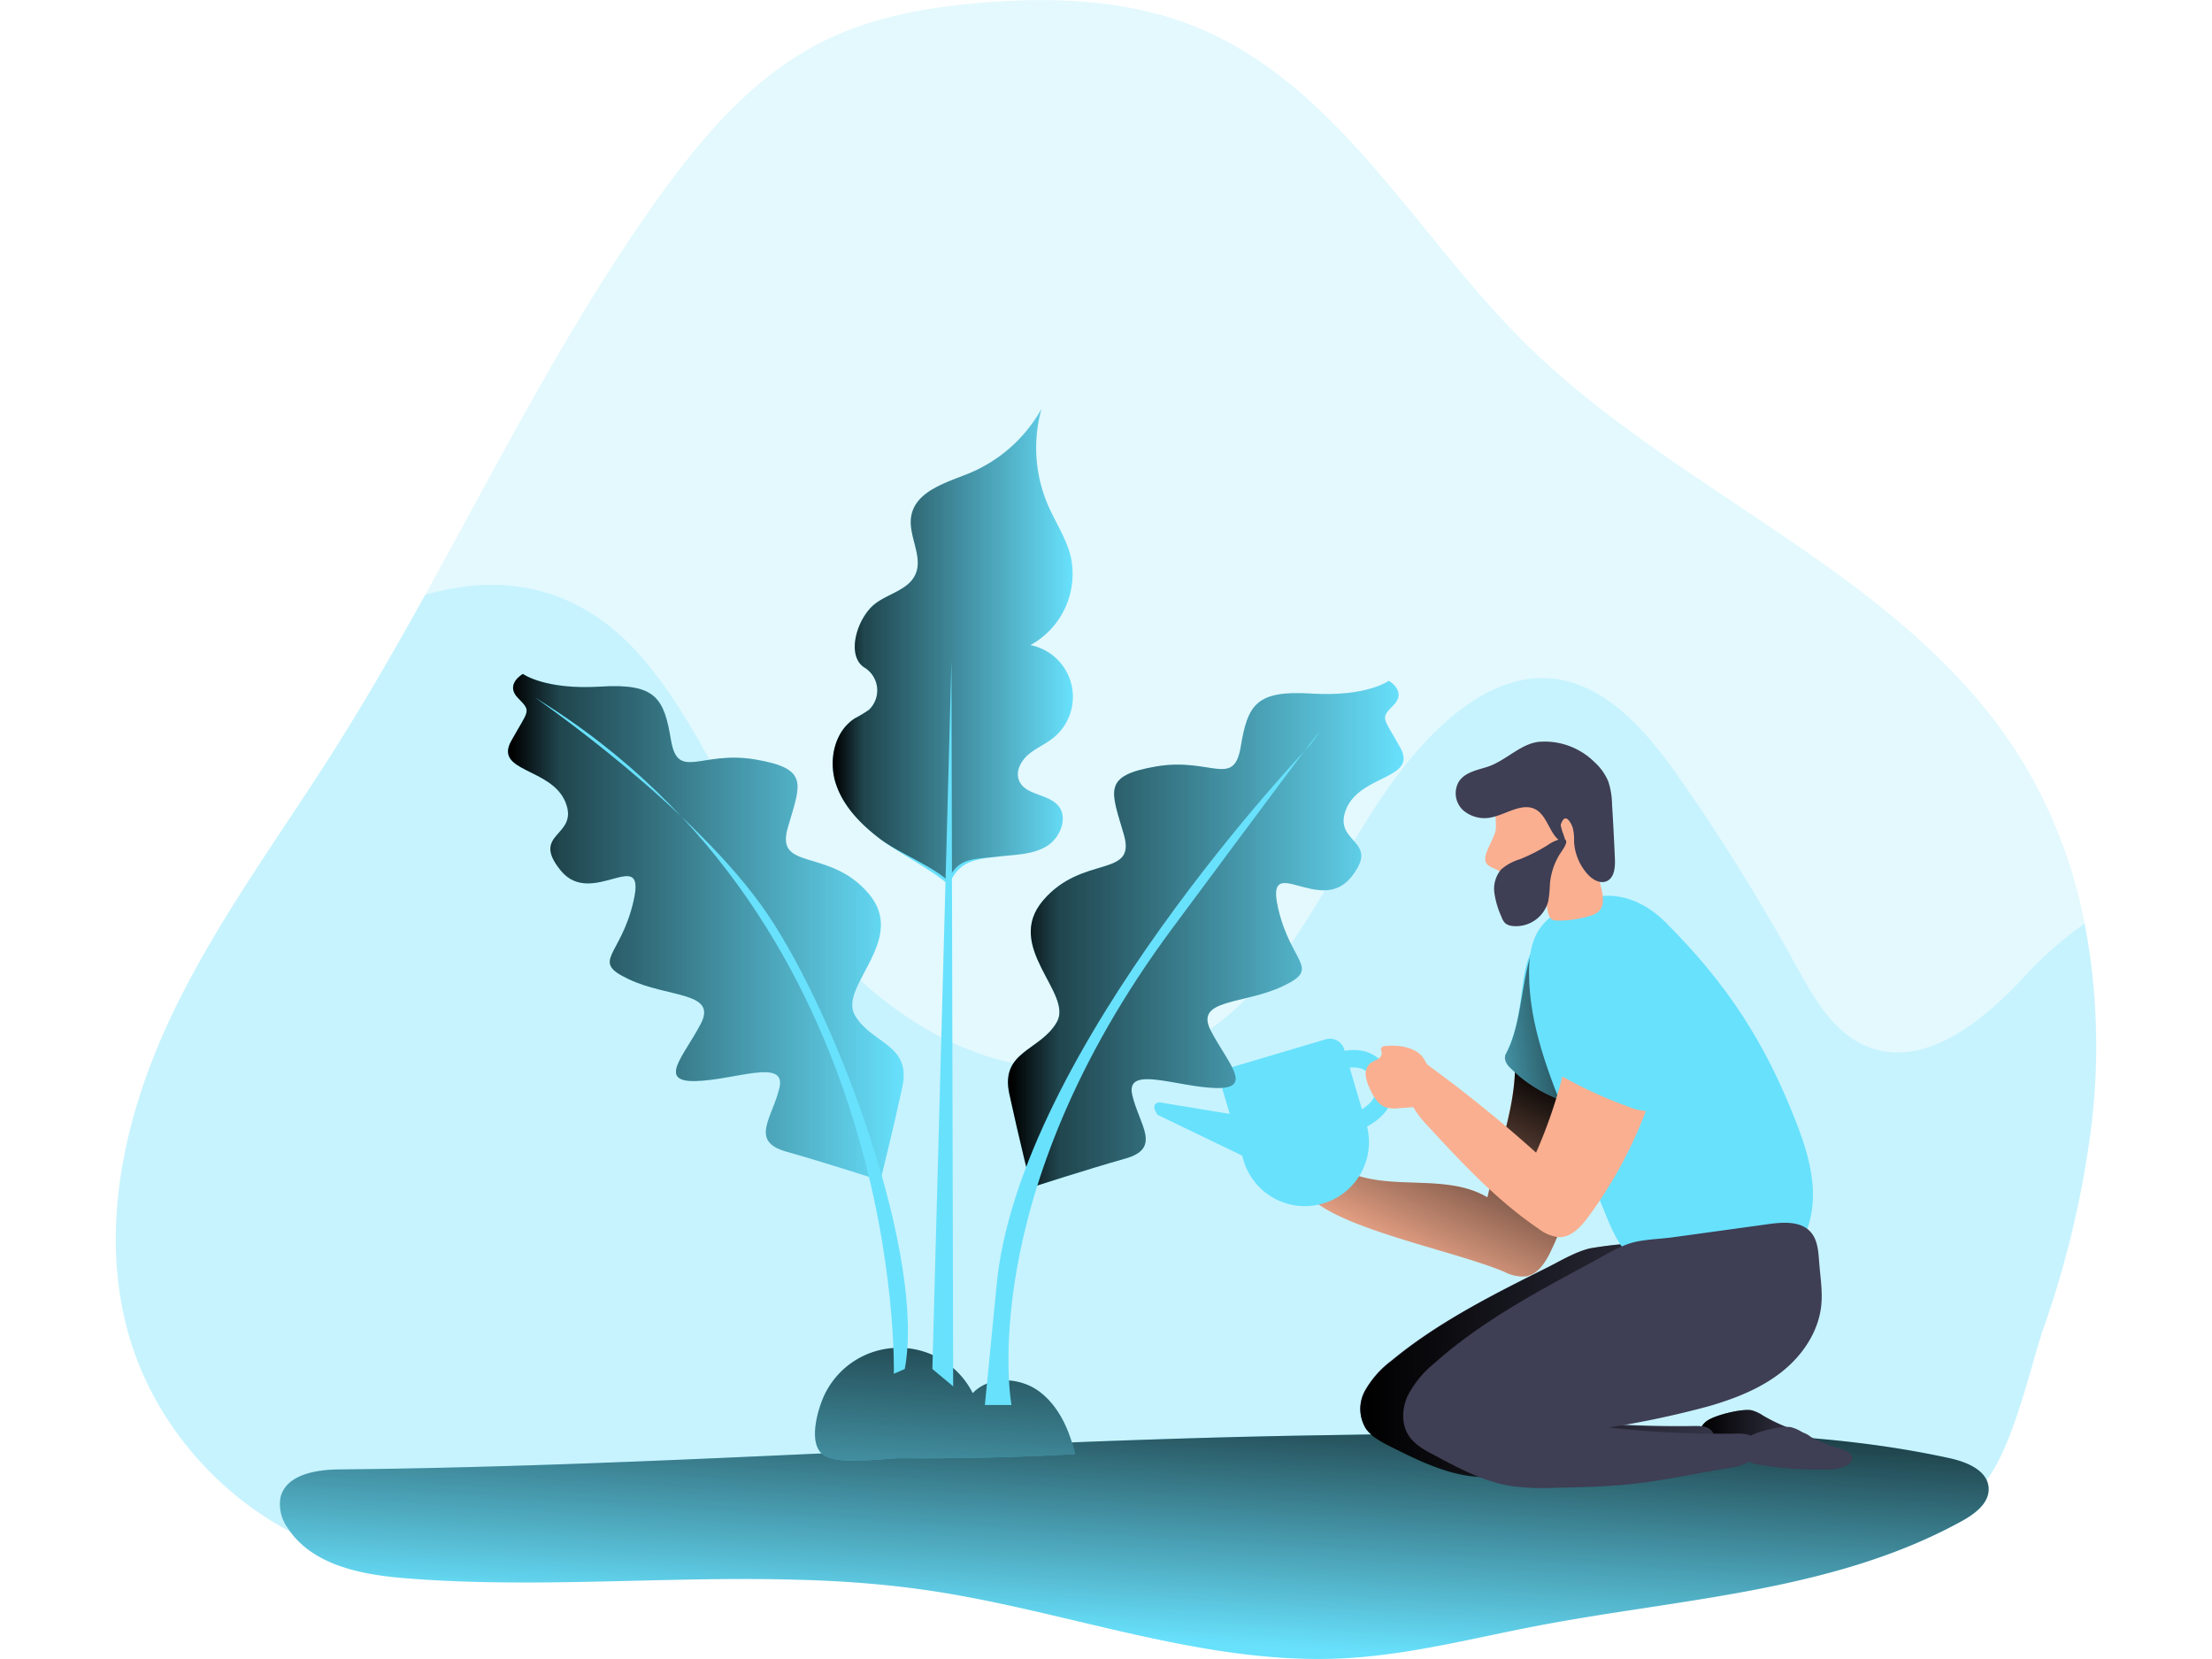 <svg id="Layer_1" data-name="Layer 1" xmlns="http://www.w3.org/2000/svg" xmlns:xlink="http://www.w3.org/1999/xlink" viewBox="0 0 416.08 348.56" width="247.2" height="185.4" class="illustration styles_illustrationTablet__1DWOa"><defs><linearGradient id="linear-gradient" x1="224.51" y1="300.8" x2="220.13" y2="372.97" gradientUnits="userSpaceOnUse"><stop offset="0.01"></stop><stop offset="1" stop-opacity="0"></stop></linearGradient><linearGradient id="linear-gradient-2" x1="340.93" y1="329.45" x2="364.51" y2="329.45" xlink:href="#linear-gradient"></linearGradient><linearGradient id="linear-gradient-3" x1="269.47" y1="313.16" x2="357.44" y2="313.16" xlink:href="#linear-gradient"></linearGradient><linearGradient id="linear-gradient-4" x1="158.64" y1="164.15" x2="209.09" y2="164.15" gradientUnits="userSpaceOnUse"><stop offset="0.01"></stop><stop offset="0.13" stop-opacity="0.69"></stop><stop offset="1" stop-opacity="0"></stop></linearGradient><linearGradient id="linear-gradient-5" x1="183.94" y1="300.4" x2="180.29" y2="367.84" xlink:href="#linear-gradient-4"></linearGradient><linearGradient id="linear-gradient-6" x1="301.08" y1="249.97" x2="278.97" y2="296.38" xlink:href="#linear-gradient"></linearGradient><linearGradient id="linear-gradient-7" x1="317.65" y1="242.91" x2="283.78" y2="247.12" xlink:href="#linear-gradient-4"></linearGradient><linearGradient id="linear-gradient-8" x1="195.46" y1="224.97" x2="278.56" y2="224.97" xlink:href="#linear-gradient-4"></linearGradient><linearGradient id="linear-gradient-9" x1="90.48" y1="223.51" x2="173.58" y2="223.51" xlink:href="#linear-gradient-4"></linearGradient></defs><title>Watering Plant</title><path d="M423,266a203.64,203.64,0,0,1-10,41.85c-3,8.92-6.79,27.18-13.62,33.83C386.49,354.3,345.52,353.07,327.9,355c-19,2-38,3.48-57.13,4.44q-11,.55-21.94.91c-53,1.73-106,.28-159-1.17-10.73-.31-21.56-.62-31.91-3.44-1.3-.35-2.58-.75-3.85-1.18-20.6-7-37.42-24.56-43.37-45.54-6.12-21.6-1.09-45,8.33-65.41s23-38.53,35-57.51c6.69-10.58,12.91-21.45,19-32.41,15.51-28,30-56.73,48.56-82.81,9.4-13.19,20.25-26,34.7-33.31,10.57-5.33,22.48-7.41,34.28-8.34,14.86-1.17,30.21-.54,44.05,5,29.94,12,46.32,43.51,69.18,66.26,32.61,32.45,80.93,49,104.9,88.3a104.19,104.19,0,0,1,13,34A137.44,137.44,0,0,1,423,266Z" transform="translate(-8.03 -28.71)" fill="#68e1fd" opacity="0.18" style="isolation: isolate;"></path><path d="M423,266a203.64,203.64,0,0,1-10,41.85c-3,8.92-6.79,27.18-13.62,33.83C386.49,354.3,345.52,353.07,327.9,355c-19,2-38,3.48-57.13,4.44-71.71-5.89-144.44-5.24-216.69-4.88-20.6-7-37.42-24.56-43.37-45.54-6.12-21.6-1.09-45,8.33-65.41s23-38.53,35-57.51c6.69-10.58,12.91-21.45,19-32.41,16.3-4.7,32.5-2,45.67,13.33,10.9,12.68,17.2,28.55,25.85,42.85,9.23,15.27,21.62,29.12,37.57,37.1s35.81,9.33,51.43.71c26-14.31,32.52-49.52,55.29-68.5,5.44-4.52,12.09-8.12,19.17-8,12.24.18,21.44,10.86,28.45,20.89A430.85,430.85,0,0,1,361,231.5c3.77,6.85,7.94,14.34,15.22,17.18,11.59,4.51,23.57-5,32.13-14.06a82.43,82.43,0,0,1,13.33-11.88A137.44,137.44,0,0,1,423,266Z" transform="translate(-8.03 -28.71)" fill="#68e1fd" opacity="0.23" style="isolation: isolate;"></path><path d="M316,329.64c25.88-.16,52-.09,77.31,5.44,3.63.79,8,2.57,8.2,6.28.17,3.13-2.85,5.4-5.6,6.91-27,14.9-59.13,16.25-89.44,22.07-13.28,2.55-26.45,6-39.95,6.76-29.78,1.66-58.54-10-88.05-14.28-36.21-5.31-73.17.43-109.64-2.52-9.24-.74-19.6-2.75-24.66-10.52a8.48,8.48,0,0,1-1.54-6.45c1.18-4.82,7.46-5.85,12.41-5.89,67.49-.65,135.07-5.94,202.7-7.12C277.11,330,296.53,329.64,316,329.64Z" transform="translate(-8.03 -28.71)" fill="#68e1fd"></path><path d="M316,329.64c25.88-.16,52-.09,77.31,5.44,3.63.79,8,2.57,8.2,6.28.17,3.13-2.85,5.4-5.6,6.91-27,14.9-59.13,16.25-89.44,22.07-13.28,2.55-26.45,6-39.95,6.76-29.78,1.66-58.54-10-88.05-14.28-36.21-5.31-73.17.43-109.64-2.52-9.24-.74-19.6-2.75-24.66-10.52a8.48,8.48,0,0,1-1.54-6.45c1.18-4.82,7.46-5.85,12.41-5.89,67.49-.65,135.07-5.94,202.7-7.12C277.11,330,296.53,329.64,316,329.64Z" transform="translate(-8.03 -28.71)" fill="url(#linear-gradient)"></path><path d="M351.65,325a7.87,7.87,0,0,1,2.45,1.12,36.23,36.23,0,0,0,8.06,3.48c1.11.32,2.51,1,2.33,2.12a1.83,1.83,0,0,1-.84,1.15,8,8,0,0,1-4.65,1,70.7,70.7,0,0,1-14.75-1.13c-2.79-.57-4.75-3.3-2-5.44C344,326,349.64,324.66,351.65,325Z" transform="translate(-8.03 -28.71)" fill="#3e3e54"></path><path d="M351.65,325a7.87,7.87,0,0,1,2.45,1.12,36.23,36.23,0,0,0,8.06,3.48c1.11.32,2.51,1,2.33,2.12a1.83,1.83,0,0,1-.84,1.15,8,8,0,0,1-4.65,1,70.7,70.7,0,0,1-14.75-1.13c-2.79-.57-4.75-3.3-2-5.44C344,326,349.64,324.66,351.65,325Z" transform="translate(-8.03 -28.71)" fill="url(#linear-gradient-2)"></path><path d="M309,294.9c-11.53,5.75-23.17,11.57-32.94,19.65a20.45,20.45,0,0,0-5.57,6.29,7.74,7.74,0,0,0,.18,7.85c1.21,1.72,3.23,2.76,5.17,3.73,5.28,2.65,10.69,5.35,16.61,6.18a55.45,55.45,0,0,0,8.93.3c5.64-.11,11.29-.22,16.89-.82,6.43-.68,12.77-2,19.17-2.95a10.66,10.66,0,0,0,5-1.59c1.38-1.06,2-3.21.69-4.38-.92-.84-2.36-.87-3.64-.85a226.61,226.61,0,0,1-26.7-1.19,209.41,209.41,0,0,0,21-4.17c5.39-1.46,10.73-3.39,15.15-6.61s7.84-7.89,8.41-13.08c.3-2.76-.2-5.54-.43-8.31-.18-2.11-.28-4.43-1.79-6-2.07-2.17-5.71-1.95-8.8-1.56L326.14,290a80,80,0,0,0-8.4,1C314.69,291.73,311.71,293.53,309,294.9Z" transform="translate(-8.03 -28.71)" fill="#3e3e54"></path><path d="M309,294.94c-11.53,5.77-23.17,11.62-32.94,19.74a20.63,20.63,0,0,0-5.57,6.31,7.83,7.83,0,0,0,.18,7.9c1.21,1.72,3.23,2.77,5.17,3.75,5.28,2.66,10.69,5.36,16.61,6.2a56.62,56.62,0,0,0,8.93.31c5.64-.12,11.29-.23,16.89-.83,6.43-.69,12.77-2,19.17-3a10.67,10.67,0,0,0,5-1.6c1.38-1.07,2-3.23.69-4.4-.92-.85-2.36-.87-3.64-.85a222.4,222.4,0,0,1-26.7-1.21,206.68,206.68,0,0,0,21-4.18c5.39-1.47,10.73-3.41,15.15-6.65s7.84-7.92,8.41-13.14c.3-2.77-.2-5.56-.43-8.34-.18-2.12-.28-4.45-1.79-6-2.07-2.18-5.71-2-8.8-1.57L326.14,290a77.39,77.39,0,0,0-8.4,1C314.69,291.76,311.71,293.56,309,294.94Z" transform="translate(-8.03 -28.71)" fill="url(#linear-gradient-3)"></path><path d="M183.05,214.64c-3.78-3.35-10.61-6.72-14.62-9.8s-7.72-6.9-9.2-11.73-.17-10.79,4.1-13.49a26.41,26.41,0,0,0,2.94-1.78,5.63,5.63,0,0,0-.77-8.76c-4.22-2.42-1.77-10.59,2.09-13.54,2.8-2.14,6.94-2.89,8.42-6.1,1.75-3.8-1.59-8.2-.85-12.32.94-5.24,7.33-7,12.24-9a31,31,0,0,0,15.12-13.51,30.45,30.45,0,0,0,1.32,20.14c1.56,3.63,3.84,7,4.8,10.8a17.06,17.06,0,0,1-8.46,18.7,11.08,11.08,0,0,1,4.69,19.59c-1.63,1.28-3.59,2.09-5.16,3.44s-2.7,3.57-1.89,5.47c1.29,3.05,6,2.7,8.19,5.21s.43,6.89-2.52,8.61-6.56,1.69-10,2.1C188.23,209.26,185.1,209.72,183.05,214.64Z" transform="translate(-8.03 -28.71)" fill="#68e1fd"></path><path d="M182.87,213.73c-3.78-3.35-10.43-5.81-14.44-8.89s-7.72-6.9-9.2-11.73-.17-10.79,4.1-13.49a26.41,26.41,0,0,0,2.94-1.78,5.63,5.63,0,0,0-.77-8.76c-4.22-2.42-1.77-10.59,2.09-13.54,2.8-2.14,6.94-2.89,8.42-6.1,1.75-3.8-1.59-8.2-.85-12.32.94-5.24,7.33-7,12.24-9a31,31,0,0,0,15.12-13.51,30.45,30.45,0,0,0,1.32,20.14c1.56,3.63,3.84,7,4.8,10.8a17.06,17.06,0,0,1-8.46,18.7,11.08,11.08,0,0,1,4.69,19.59c-1.63,1.28-3.59,2.09-5.16,3.44s-2.7,3.57-1.89,5.47c1.29,3.05,6,2.7,8.19,5.21s.43,6.89-2.52,8.61-6.56,1.69-10,2.1C188.23,209.26,184.91,208.81,182.87,213.73Z" transform="translate(-8.03 -28.71)" fill="url(#linear-gradient-4)"></path><path d="M156.37,323.07a17.35,17.35,0,0,1,31.7-1.66c3.53-3.73,10-3.35,14.06-.28s6.27,8.11,7.45,13.1q-18.17,1-36.36.86c-3.72,0-13.49,1.52-16.53-.69S155.22,326.08,156.37,323.07Z" transform="translate(-8.03 -28.71)" fill="#68e1fd"></path><path d="M156.37,323.07a17.35,17.35,0,0,1,31.7-1.66c3.53-3.73,10-3.35,14.06-.28s6.27,8.11,7.45,13.1q-18.17,1-36.36.86c-3.72,0-13.49,1.52-16.53-.69S155.22,326.08,156.37,323.07Z" transform="translate(-8.03 -28.71)" fill="url(#linear-gradient-5)"></path><path d="M296.21,280.28c-8.67-5.17-20.39-1.2-29.55-5.43-2.49,1.35-7-1.2-5.78,1.37s-2.73,3.64-.45,5.32c8.33,6.12,29.88,10.34,39.39,14.41a8.17,8.17,0,0,0,4.46.93c2.61-.43,4.19-3.05,5.32-5.45a93,93,0,0,0,8.5-31.23c.39-4.38.46-8.87-.82-13.08s-1.72-7.81-5.77-9.52c-2.95-1.25-4.45-1.15-6.65,1.71s-3.16,7.65-2.93,10.76C302.68,260.28,298.46,270.29,296.21,280.28Z" transform="translate(-8.03 -28.71)" fill="#faaf90"></path><path d="M296.21,280.28c-8.67-5.17-20.39-1.2-29.55-5.43-2.49,1.35-7-1.2-5.78,1.37s-2.73,3.64-.45,5.32c8.33,6.12,29.88,10.34,39.39,14.41a8.17,8.17,0,0,0,4.46.93c2.61-.43,4.19-3.05,5.32-5.45a93,93,0,0,0,8.5-31.23c.39-4.38.46-8.87-.82-13.08s-1.72-7.81-5.77-9.52c-2.95-1.25-4.45-1.15-6.65,1.71s-3.16,7.65-2.93,10.76C302.68,260.28,298.46,270.29,296.21,280.28Z" transform="translate(-8.03 -28.71)" fill="url(#linear-gradient-6)"></path><path d="M300,250.28a2.11,2.11,0,0,0,.15,1.66,3.65,3.65,0,0,0,.86,1.14A28.93,28.93,0,0,0,316,261a72.67,72.67,0,0,0,.61-14.52,27.28,27.28,0,0,0-1.87-9.3,12.8,12.8,0,0,0-4.57-5.66c-2.76-1.81-3.14-5.68-4.6-3.05C302.65,233.77,304.25,241.74,300,250.28Z" transform="translate(-8.03 -28.71)" fill="#68e1fd"></path><path d="M300,250.28a2,2,0,0,0,.15,1.66,3.65,3.65,0,0,0,.86,1.14A28.93,28.93,0,0,0,316,261a72.67,72.67,0,0,0,.61-14.52,27.28,27.28,0,0,0-1.87-9.3,12.8,12.8,0,0,0-4.57-5.66c-2.76-1.81-2.41-7.14-3.87-4.51C303.37,232.31,303.64,244.05,300,250.28Z" transform="translate(-8.03 -28.71)" fill="url(#linear-gradient-7)"></path><path d="M315.63,218.09c-3.12,1.28-6.33,2.8-8.3,5.54s-2.38,6.14-2.38,9.43c0,11,4.16,21.42,8.28,31.57l7.62,18.77c1.28,3.16,2.61,6.38,4.91,8.89,3.75,4.09,9.56,5.65,15.1,6.07,7.05.53,14.84-.82,19.5-6.14,3.2-3.67,4.44-8.75,4.22-13.62s-1.74-9.58-3.51-14.12c-6.58-16.92-14.51-29-27.29-41.85C328.45,217.24,321.94,215.49,315.63,218.09Z" transform="translate(-8.03 -28.71)" fill="#68e1fd"></path><path d="M295.83,209.77c.38,1.1,1.83,1.27,2.79,1.93,1.57,1.07,2,3.62,3.86,4,1.49.31,3.14-1.06,4.46-.3a2.81,2.81,0,0,1,1,1.41,12.8,12.8,0,0,1,.86,2.89c.15.85.31,1.87,1.09,2.25a2.6,2.6,0,0,0,1,.17,22.34,22.34,0,0,0,6.89-1,4.44,4.44,0,0,0,1.74-.86c1.47-1.31.94-3.67.46-5.58a32.85,32.85,0,0,1-1-8.13c0-3.23.46-6.62-.86-9.57a11.9,11.9,0,0,0-4.2-4.74,9.81,9.81,0,0,0-6.45-2.08c-3.55.39-9,4.24-9.52,8-.23,1.6.17,3.25,0,4.88C297.71,204.91,295.24,208.12,295.83,209.77Z" transform="translate(-8.03 -28.71)" fill="#faaf90"></path><path d="M309.33,214.57A25,25,0,0,1,309,218a7,7,0,0,1-7.64,5.25,2.79,2.79,0,0,1-1.4-.56,3.39,3.39,0,0,1-.79-1.33,18.18,18.18,0,0,1-1.5-5.06,6.26,6.26,0,0,1,1.44-4.93,10.71,10.71,0,0,1,3.94-2.14,37.35,37.35,0,0,0,5.89-3,7.55,7.55,0,0,1,2.22-1.1c3.17-.73.8,2.13.15,3.2A14.25,14.25,0,0,0,309.33,214.57Z" transform="translate(-8.03 -28.71)" fill="#3e3e54"></path><path d="M296,189.89c-2.11.65-4.52,1.13-5.77,3a4.85,4.85,0,0,0,.89,6.07,6.89,6.89,0,0,0,6.25,1.41c3.08-.74,6.3-3.12,9.05-1.55s3.06,6.53,6.25,7c-.28-1.62-.79-2.18-1.07-3.79.91-2.89,2.16-.45,2.5.49a9.81,9.81,0,0,1,.31,3,11.17,11.17,0,0,0,2.82,6.83c1,1.13,2.59,2.1,4,1.51,1.65-.69,1.84-2.91,1.76-4.7q-.24-5.74-.6-11.49a16,16,0,0,0-.79-4.77,11.27,11.27,0,0,0-2.83-4,14.88,14.88,0,0,0-11.62-4.34C303.17,184.9,300,188.67,296,189.89Z" transform="translate(-8.03 -28.71)" fill="#3e3e54"></path><path d="M318,294c-11.53,6.18-23.17,12.43-32.94,21.13a21.7,21.7,0,0,0-5.57,6.76c-1.24,2.66-1.43,6,.18,8.44,1.21,1.85,3.23,3,5.18,4,5.27,2.85,10.68,5.74,16.6,6.64a51.21,51.21,0,0,0,8.93.32c5.64-.11,11.29-.23,16.89-.88,6.44-.73,12.77-2.16,19.17-3.17,1.77-.28,3.64-.57,5-1.71s2-3.46.69-4.71c-.92-.91-2.36-.93-3.64-.91a208.86,208.86,0,0,1-26.7-1.29,197.34,197.34,0,0,0,21-4.48c5.39-1.57,10.73-3.65,15.15-7.11s7.84-8.48,8.41-14.07c.3-3-.2-5.95-.43-8.93-.18-2.27-.28-4.76-1.79-6.46-2.07-2.34-5.71-2.1-8.8-1.68l-20.19,2.78c-2.73.37-5.76.41-8.4,1.1C323.68,290.62,320.7,292.55,318,294Z" transform="translate(-8.03 -28.71)" fill="#3e3e54"></path><path d="M306.43,270.88a286.35,286.35,0,0,0-23.56-19c-2.69.84-3.85,4.26-3.19,7s2.65,5,4.57,7c7,7.61,14.17,15.2,22.72,21a8.19,8.19,0,0,0,4.2,1.76c2.64.08,4.71-2.19,6.27-4.32a92.89,92.89,0,0,0,14.33-29c1.23-4.22,2.16-8.62,1.71-13s-2.47-8.75-6.12-11.21c-2.66-1.79-7.81-2.92-10.52-.53s-1.95,7.62-2.32,10.71A104.26,104.26,0,0,1,306.43,270.88Z" transform="translate(-8.03 -28.71)" fill="#faaf90"></path><path d="M312.71,237.62l-1.84,15.11a1.75,1.75,0,0,0,1.17,2.2,89.32,89.32,0,0,0,13.72,6.27,11.86,11.86,0,0,0,6.49.84,2,2,0,0,0,1.06-.53,2.28,2.28,0,0,0,.4-1.05A79.36,79.36,0,0,0,335,250.15a35.6,35.6,0,0,0-.55-9.94c-.73-3.25-2.09-13.61-4.5-15.91-3.11-3-6.71-2-10.94-1.45S313.12,234.28,312.71,237.62Z" transform="translate(-8.03 -28.71)" fill="#68e1fd"></path><path d="M360,328.57a8.14,8.14,0,0,1,2.44,1.11,35.33,35.33,0,0,0,8.06,3.48c1.11.32,2.51,1,2.34,2.12a1.86,1.86,0,0,1-.84,1.16,8,8,0,0,1-4.65,1,71.38,71.38,0,0,1-14.75-1.12c-2.79-.57-4.75-3.31-2-5.44C352.36,329.54,358,328.19,360,328.57Z" transform="translate(-8.03 -28.71)" fill="#3e3e54"></path><path d="M246.73,249.32h20.61a3.13,3.13,0,0,1,3.13,3.13v16.34A13.44,13.44,0,0,1,257,282.23h0a13.44,13.44,0,0,1-13.44-13.44V252.46a3.13,3.13,0,0,1,3.13-3.13Z" transform="translate(-72.97 55.3) rotate(-16.51)" fill="#68e1fd"></path><path d="M269.87,265.89l-1.34-3.42c.84-.34,3.22-1.63,4-3.49a3.71,3.71,0,0,0-.11-3c-1.7-4.08-5.64-2.9-6.42-2.62l-1.27-3.44c2.73-1.05,8.57-1.37,11.08,4.65a7.31,7.31,0,0,1,.09,5.83C274.38,264,270.33,265.71,269.87,265.89Z" transform="translate(-8.03 -28.71)" fill="#68e1fd"></path><path d="M227.29,260.31l16.35,2.7,2.76,9.33-19.5-9.4S225.13,260.59,227.29,260.31Z" transform="translate(-8.03 -28.71)" fill="#68e1fd"></path><path d="M274.67,248.5a1,1,0,0,0-.76.37c-.16.33.07.7.1,1.06a1.52,1.52,0,0,1-.88,1.35,11.26,11.26,0,0,0-1.5.79,3,3,0,0,0-1,2.57,8.21,8.21,0,0,0,.84,2.71c.73,1.63,1.67,3.38,3.35,4a7,7,0,0,0,2.81.19l7.24-.51a.88.88,0,0,0,.51-.16.77.77,0,0,0,.16-.41c.52-3.06-1.12-6.71-2.67-9.27S277.25,248.17,274.67,248.5Z" transform="translate(-8.03 -28.71)" fill="#faaf90"></path><polygon points="175.57 138.91 171.56 287.63 175.93 291.28 175.57 138.91" fill="#68e1fd"></polygon><path d="M200.36,278.19s-2.67-10.69-4.61-19.68,6.56-9,10-15.07-11.18-15.79-2.92-25.52,19.69-4.61,17-13.85-4.61-12.39,6.81-14.33,16.28,4.61,17.74-4.14,3.16-11.9,14.82-11.17,16.28-2.68,16.28-2.68,3.89,2.19,1,5.11-2.19,2.43,1.45,9-8.5,5.59-11.42,12.88,7.54,6.32,1,14.33-18-5.58-15.31,6.32,9.24,12.64,1,16.53-18.6,2.59-15.13,9.31,9.29,12.32,1,12.07-18.95-4.86-17.49,1.46,6.31,11.18-1.46,13.37S200.36,278.19,200.36,278.19Z" transform="translate(-8.03 -28.71)" fill="#68e1fd"></path><path d="M168.68,276.73s2.67-10.69,4.61-19.68-6.56-9-10-15.07,11.18-15.79,2.92-25.51-19.69-4.62-17-13.85,4.61-12.4-6.81-14.34-16.28,4.62-17.74-4.13-3.16-11.91-14.82-11.18-16.28-2.67-16.28-2.67-3.89,2.18-1,5.1,2.18,2.43-1.46,9,8.5,5.59,11.42,12.88-7.53,6.32-1,14.34,18-5.59,15.31,6.31-9.24,12.64-1,16.53,18.6,2.59,15.13,9.31-9.29,12.32-1,12.07,19-4.86,17.5,1.46-6.32,11.18,1.45,13.37S168.68,276.73,168.68,276.73Z" transform="translate(-8.03 -28.71)" fill="#68e1fd"></path><path d="M200.36,278.19s-2.67-10.69-4.61-19.68,6.56-9,10-15.07-11.18-15.79-2.92-25.52,19.69-4.61,17-13.85-4.61-12.39,6.81-14.33,16.28,4.61,17.74-4.14,3.16-11.9,14.82-11.17,16.28-2.68,16.28-2.68,3.89,2.19,1,5.11-2.19,2.43,1.45,9-8.5,5.59-11.42,12.88,7.54,6.32,1,14.33-18-5.58-15.31,6.32,9.24,12.64,1,16.53-18.6,2.59-15.13,9.31,9.29,12.32,1,12.07-18.95-4.86-17.49,1.46,6.31,11.18-1.46,13.37S200.36,278.19,200.36,278.19Z" transform="translate(-8.03 -28.71)" fill="url(#linear-gradient-8)"></path><path d="M168.68,276.73s2.67-10.69,4.61-19.68-6.56-9-10-15.07,11.18-15.79,2.92-25.51-19.69-4.62-17-13.85,4.61-12.4-6.81-14.34-16.28,4.62-17.74-4.13-3.16-11.91-14.82-11.18-16.28-2.67-16.28-2.67-3.89,2.18-1,5.1,2.18,2.43-1.46,9,8.5,5.59,11.42,12.88-7.53,6.32-1,14.34,18-5.59,15.31,6.31-9.24,12.64-1,16.53,18.6,2.59,15.13,9.31-9.29,12.32-1,12.07,19-4.86,17.5,1.46-6.32,11.18,1.45,13.37S168.68,276.73,168.68,276.73Z" transform="translate(-8.03 -28.71)" fill="url(#linear-gradient-9)"></path><path d="M259.05,185.12s-61.6,64.4-66,114l-2.43,24.79h5.59S188.09,280.26,230,223.76,259.05,185.12,259.05,185.12Z" transform="translate(-8.03 -28.71)" fill="#68e1fd"></path><path d="M96.11,175.28S130,198.61,145,220.84s33.17,72.17,28.79,95.5l-2.3,1S174.12,223,96.11,175.28Z" transform="translate(-8.03 -28.71)" fill="#68e1fd"></path></svg>